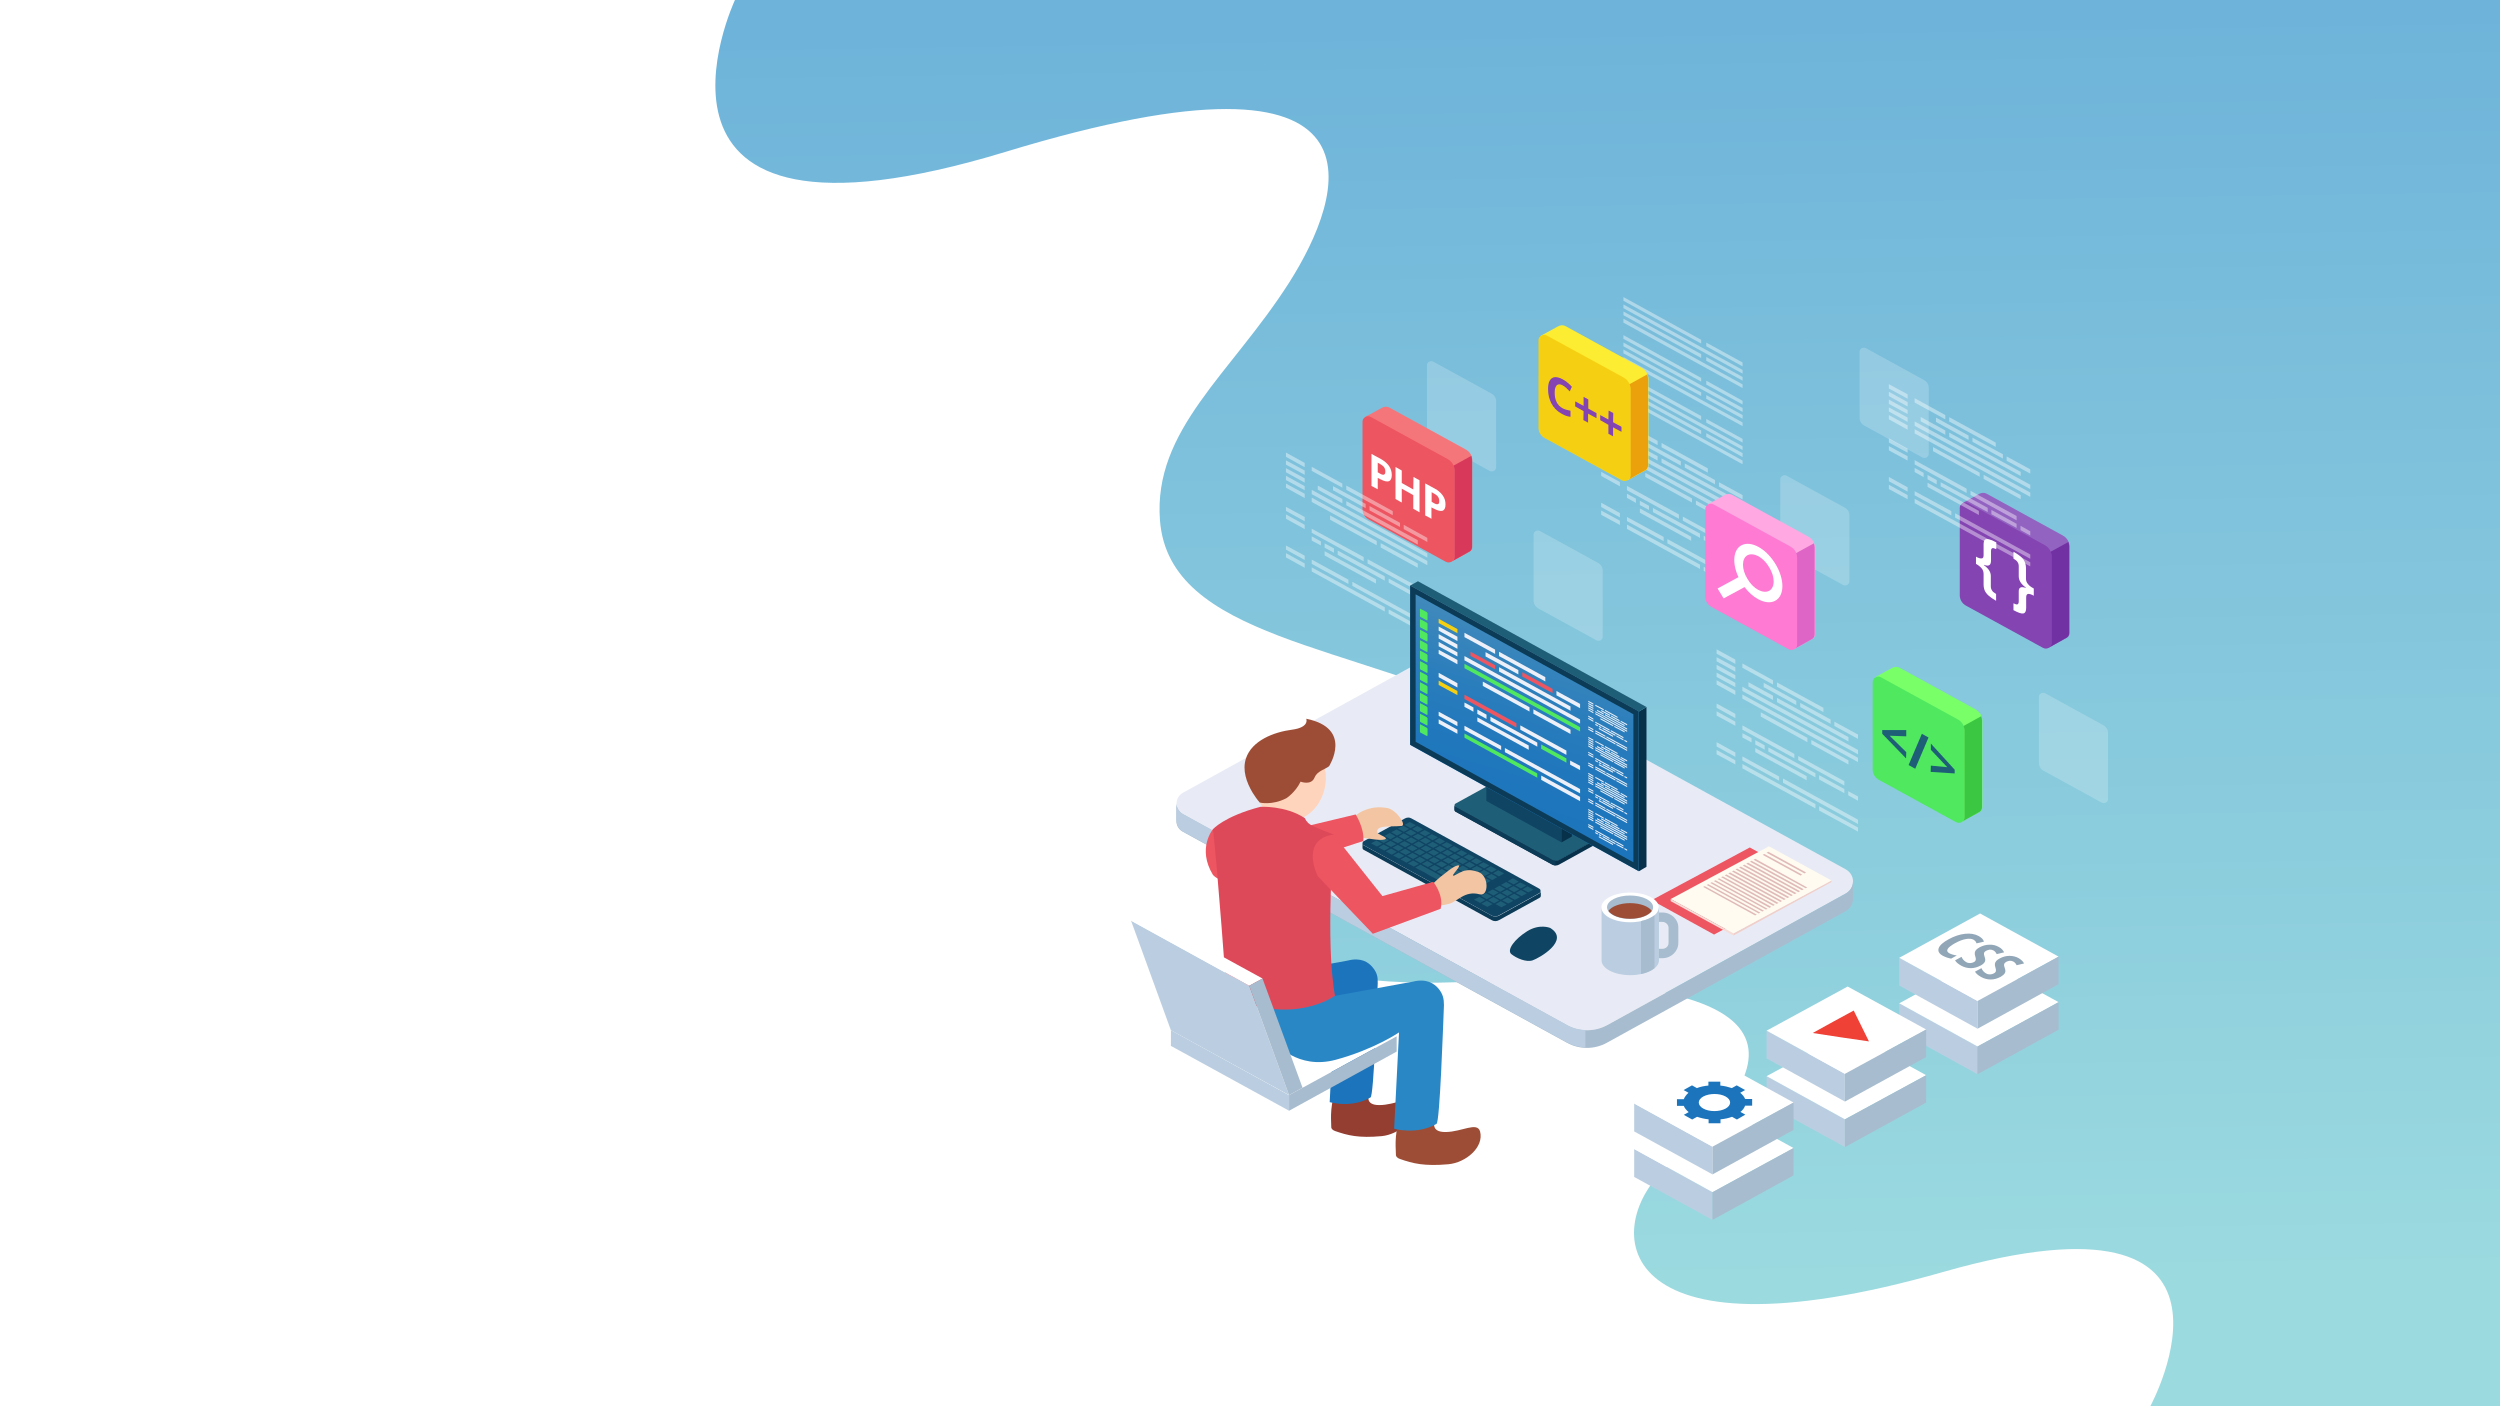 <?xml version="1.0" encoding="utf-8"?>
<!-- Generator: Adobe Illustrator 19.2.1, SVG Export Plug-In . SVG Version: 6.00 Build 0)  -->
<svg version="1.1" xmlns="http://www.w3.org/2000/svg" xmlns:xlink="http://www.w3.org/1999/xlink" x="0px" y="0px"
	 viewBox="0 0 1280 720" style="enable-background:new 0 0 1280 720;" xml:space="preserve">
<style type="text/css">
	.st0{fill:#FFFFFF;}
	.st1{fill:url(#SVGID_1_);}
	.st2{opacity:0.4;}
	.st3{opacity:0.2;fill:#FFFFFF;}
	.st4{fill:#F4767A;}
	.st5{fill:#ED5561;}
	.st6{fill:#BBCEE1;}
	.st7{fill:#D8395A;}
	.st8{fill:#933E31;}
	.st9{fill:#1C75BC;}
	.st10{fill:#9D4D36;}
	.st11{fill:#A7BCCE;}
	.st12{fill:#2A87C6;}
	.st13{fill:#E8EBF5;}
	.st14{fill:#0F4463;}
	.st15{fill:#0B3B56;}
	.st16{fill:#1F5E77;}
	.st17{fill:#07304B;}
	.st18{fill:url(#SVGID_2_);}
	.st19{fill:#FED4BD;}
	.st20{fill:#F4C5A2;}
	.st21{fill:#DE495A;}
	.st22{fill:#EF4136;}
	.st23{fill:#91A6B7;}
	.st24{fill:#79FF68;}
	.st25{fill:#50E85E;}
	.st26{fill:#3CC743;}
	.st27{fill:#9263C1;}
	.st28{fill:#8444B2;}
	.st29{fill:#7231A3;}
	.st30{fill:#FFA8E1;}
	.st31{fill:#FF7AD2;}
	.st32{fill:#DE64C6;}
	.st33{fill:#FCEC32;}
	.st34{fill:#F5D012;}
	.st35{fill:#EAA10C;}
	.st36{fill:#EDF0F8;}
	.st37{fill:#F0CEC9;}
	.st38{fill:#FFFBF0;}
	.st39{fill:#F5DDD8;}
	.st40{fill:#DFBAB8;}
</style>
<g id="OBJECTS">
	<g>
		<rect class="st0" width="1280.2" height="720"/>
		<linearGradient id="SVGID_1_" gradientUnits="userSpaceOnUse" x1="822.827" y1="-2.406" x2="832.802" y2="657.662">
			<stop  offset="0" style="stop-color:#6DB3DA"/>
			<stop  offset="1" style="stop-color:#9BDADF"/>
		</linearGradient>
		<path class="st1" d="M376.3,0c0,0-65.6,139.9,138.7,77.7c204.3-62.2,172.6,23.6,145.1,66.9c-29.9,46.9-69.7,75.4-66.2,121.8
			c4.7,60.8,98.5,63,177.2,101.7c190,93.4-24.6,15.6-97,60.3s-28.2,77.9,71.9,74.5c216.3-7.4,144.5,62.1,108.4,93.6
			c-36.1,31.5-29.9,103.4,140.3,54.8s106.2,68.8,106.2,68.8h179.3V0H376.3z"/>
		<g>
			<g class="st2">
				<g>
					<polygon class="st0" points="819.8,209.9 819.8,212 829.4,217.3 829.4,215.1 					"/>
					<polygon class="st0" points="819.8,213.8 819.8,216 829.4,221.3 829.4,219.1 					"/>
					<polygon class="st0" points="819.8,217.8 819.8,220 829.4,225.2 829.4,223.1 					"/>
					<polygon class="st0" points="892.2,263.6 892.2,261.4 833,229 833,231.2 					"/>
					<polygon class="st0" points="819.8,221.8 819.8,223.9 829.4,229.2 829.4,227 					"/>
					<polygon class="st0" points="819.8,225.7 819.8,227.9 829.4,233.2 829.4,231 					"/>
					<polygon class="st0" points="892.2,267.6 892.2,265.4 833,233 833,235.1 					"/>
					<polygon class="st0" points="819.8,237.6 819.8,239.8 829.4,245 829.4,242.9 					"/>
					<polygon class="st0" points="819.8,241.6 819.8,243.7 829.4,249 829.4,246.8 					"/>
					<polygon class="st0" points="819.8,257.4 819.8,259.6 829.4,264.9 829.4,262.7 					"/>
					<polygon class="st0" points="819.8,261.4 819.8,263.6 829.4,268.8 829.4,266.6 					"/>
					<g>
						<polygon class="st0" points="870.4,289.1 833,268.6 833,270.8 870.4,291.3 						"/>
						<polygon class="st0" points="872.3,290.2 872.3,292.3 892.2,303.2 892.2,301.1 						"/>
					</g>
					<g>
						<polygon class="st0" points="851.8,274.9 833,264.7 833,266.8 851.8,277.1 						"/>
						<polygon class="st0" points="853.7,276 853.7,278.2 892.2,299.3 892.2,297.1 						"/>
					</g>
					<polygon class="st0" points="887.1,282.4 887.1,284.6 892.2,287.4 892.2,285.2 					"/>
					<polygon class="st0" points="859.6,263.4 833,248.8 833,251 859.6,265.6 					"/>
					<polygon class="st0" points="848.7,225.7 833,217.1 833,219.3 848.7,227.9 					"/>
					<g>
						<polygon class="st0" points="874.4,239.8 850.7,226.8 850.7,229 874.4,242 						"/>
					</g>
					<polygon class="st0" points="860.6,236.2 843.9,227 843.9,229.2 860.6,238.4 					"/>
					<g>
						<polygon class="st0" points="878.1,245.8 862.6,237.3 862.6,239.4 878.1,248 						"/>
						<polygon class="st0" points="880.1,246.9 880.1,249.1 892.2,255.7 892.2,253.5 						"/>
					</g>
					<polygon class="st0" points="836.1,226.7 836.1,228.9 848.7,235.8 848.7,233.6 					"/>
					<polygon class="st0" points="887.3,254.8 850.7,234.7 850.7,236.9 887.3,256.9 					"/>
					<polygon class="st0" points="866.3,255.2 842.4,242.1 842.4,244.2 866.3,257.3 					"/>
					<polygon class="st0" points="887.3,266.7 868.3,256.3 868.3,258.4 887.3,268.8 					"/>
					<g>
						<polygon class="st0" points="885.2,277.4 861.6,264.5 861.6,266.6 885.2,279.6 						"/>
					</g>
					<polygon class="st0" points="872.3,274.3 872.3,276.5 885.2,283.5 885.2,281.4 					"/>
					<polygon class="st0" points="837.6,255.3 833,252.8 833,254.9 837.6,257.5 					"/>
					<g>
						<polygon class="st0" points="846.3,260.1 846.3,262.2 870.4,275.4 870.4,273.2 						"/>
						<polygon class="st0" points="844.3,259 839.6,256.4 839.6,258.6 844.3,261.1 						"/>
					</g>
					<polygon class="st0" points="865.9,274.8 839.6,260.3 839.6,262.5 865.9,276.9 					"/>
				</g>
			</g>
			<g class="st2">
				<polygon class="st0" points="871,174 831.2,152.1 831.2,154 871,175.9 				"/>
				<polygon class="st0" points="831.2,157.8 892.2,191.3 892.2,189.4 831.2,155.9 				"/>
				<polygon class="st0" points="873.6,175.4 873.6,177.3 892.2,187.6 892.2,185.6 				"/>
				<polygon class="st0" points="871,181.3 831.2,159.5 831.2,161.4 871,183.3 				"/>
				<polygon class="st0" points="831.2,165.2 892.2,198.7 892.2,196.8 831.2,163.2 				"/>
				<polygon class="st0" points="873.6,184.7 892.2,194.9 892.2,193 873.6,182.8 				"/>
				<polygon class="st0" points="871,193.5 831.2,171.6 831.2,173.5 871,195.4 				"/>
				<polygon class="st0" points="831.2,177.3 892.2,210.9 892.2,208.9 831.2,175.4 				"/>
				<polygon class="st0" points="873.6,196.9 892.2,207.1 892.2,205.2 873.6,194.9 				"/>
				<polygon class="st0" points="871,200.9 831.2,179 831.2,180.9 871,202.8 				"/>
				<polygon class="st0" points="831.2,184.7 892.2,218.2 892.2,216.3 831.2,182.8 				"/>
				<polygon class="st0" points="873.6,204.2 892.2,214.4 892.2,212.5 873.6,202.3 				"/>
				<polygon class="st0" points="871,213 831.2,191.1 831.2,193.1 871,215 				"/>
				<polygon class="st0" points="831.2,196.8 892.2,230.4 892.2,228.5 831.2,194.9 				"/>
				<polygon class="st0" points="873.6,216.4 892.2,226.6 892.2,224.7 873.6,214.5 				"/>
				<polygon class="st0" points="871,220.4 831.2,198.5 831.2,200.4 871,222.3 				"/>
				<polygon class="st0" points="831.2,204.2 892.2,237.7 892.2,235.8 831.2,202.3 				"/>
				<polygon class="st0" points="873.6,223.7 892.2,234 892.2,232 873.6,221.8 				"/>
			</g>
			<path class="st3" d="M763.6,201.5l-29.7-16.3c-1.5-0.8-3.3,0.2-3.3,1.8v33.8c0,1.6,0.9,3.2,2.4,4l29.7,16.3
				c1.5,0.8,3.3-0.2,3.3-1.8l0-33.6C766.1,203.9,765.2,202.4,763.6,201.5z"/>
			<g>
				<g>
					<g>
						<path class="st4" d="M750.4,230.1l-39-21.4c-1.2-0.7-2.6-0.6-3.9,0.1l0,0l-8.6,4.7l4,5.1l1.5,1.6v36.7c0,2.2,1.2,4.2,3.2,5.3
							l29.2,16l0.3,1.5l6,7.9l9.2-5.1c0,0,0,0,0,0l0.1,0v0c0.8-0.5,1.4-1.3,1.4-2.4l0-44.6C753.8,233.3,752.5,231.2,750.4,230.1z"/>
						<path class="st5" d="M741.3,235.1l-39.4-21.6c-1.9-1.1-4.3,0.3-4.3,2.4v44.8c0,2.2,1.2,4.2,3.2,5.3l39.4,21.6
							c2,1.1,4.4-0.3,4.4-2.4l0-44.6C744.7,238.4,743.4,236.3,741.3,235.1z"/>
					</g>
				</g>
				<g>
					<path class="st6" d="M743.2,287.7L743.2,287.7L743.2,287.7C743.1,287.7,743.2,287.7,743.2,287.7z"/>
					<path class="st7" d="M744.7,285.2l0-44.6c0-0.8-0.2-1.5-0.5-2.2l9.1-5c0.2,0.7,0.4,1.3,0.4,2.1l0,44.6c0,1-0.6,1.9-1.4,2.4v0
						l-0.1,0c0,0,0,0,0,0l-9.1,5.1C744.1,287.2,744.7,286.3,744.7,285.2z"/>
				</g>
			</g>
			<g>
				<path class="st0" d="M707,235l-4.8-2.6l0,16.4l3.2,1.7l0-5.8l1.4,0.7c1.9,1,3.3,1.3,4.3,1c1-0.4,1.5-1.5,1.5-3.2
					c0-1.7-0.5-3.2-1.4-4.6C710.2,237.2,708.8,236,707,235z M708.6,243c-0.5,0.2-1.2,0-2.2-0.6l-1-0.6l0-4.9l1.4,0.8
					c0.9,0.5,1.5,1,1.9,1.6c0.4,0.6,0.6,1.3,0.6,2.1C709.3,242.3,709.1,242.8,708.6,243z"/>
				<polygon class="st0" points="723.6,250.6 717.7,247.3 717.7,240.9 714.5,239.1 714.5,255.5 717.7,257.3 717.7,250.2 
					723.6,253.5 723.6,260.5 726.8,262.3 726.8,245.9 723.7,244.2 				"/>
				<path class="st0" d="M738.7,253.7c-1-1.4-2.3-2.6-4.2-3.6l-4.8-2.6l0,16.4l3.2,1.7l0-5.8l1.4,0.7c1.9,1,3.3,1.3,4.3,1
					c1-0.4,1.5-1.4,1.5-3.2C740.1,256.6,739.7,255.1,738.7,253.7z M736.2,258.1c-0.5,0.2-1.2,0-2.2-0.6l-1-0.6l0-4.9l1.4,0.8
					c0.9,0.5,1.5,1,1.9,1.6c0.4,0.6,0.6,1.3,0.6,2.1C736.9,257.5,736.7,258,736.2,258.1z"/>
			</g>
			<g class="st2">
				<g>
					<polygon class="st0" points="658.4,231.7 658.4,233.9 668,239.2 668,237 					"/>
					<polygon class="st0" points="658.4,235.7 658.4,237.9 668,243.1 668,240.9 					"/>
					<polygon class="st0" points="658.4,239.7 658.4,241.8 668,247.1 668,244.9 					"/>
					<polygon class="st0" points="730.8,285.5 730.8,283.3 671.6,250.8 671.6,253 					"/>
					<polygon class="st0" points="658.4,243.6 658.4,245.8 668,251 668,248.9 					"/>
					<polygon class="st0" points="658.4,247.6 658.4,249.7 668,255 668,252.8 					"/>
					<polygon class="st0" points="730.8,289.4 730.8,287.2 671.6,254.8 671.6,257 					"/>
					<polygon class="st0" points="658.4,259.5 658.4,261.6 668,266.9 668,264.7 					"/>
					<polygon class="st0" points="658.4,263.4 658.4,265.6 668,270.9 668,268.7 					"/>
					<polygon class="st0" points="658.4,279.3 658.4,281.4 668,286.7 668,284.5 					"/>
					<polygon class="st0" points="658.4,283.2 658.4,285.4 668,290.7 668,288.5 					"/>
					<g>
						<polygon class="st0" points="709,310.9 671.6,290.5 671.6,292.6 709,313.1 						"/>
						<polygon class="st0" points="711,312 711,314.2 730.8,325.1 730.8,322.9 						"/>
					</g>
					<g>
						<polygon class="st0" points="690.4,296.8 671.6,286.5 671.6,288.7 690.4,299 						"/>
						<polygon class="st0" points="692.4,297.9 692.4,300 730.8,321.1 730.8,318.9 						"/>
					</g>
					<polygon class="st0" points="725.8,304.3 725.8,306.5 730.8,309.2 730.8,307.1 					"/>
					<polygon class="st0" points="698.2,285.2 671.6,270.7 671.6,272.8 698.2,287.4 					"/>
					<polygon class="st0" points="687.3,247.6 671.6,239 671.6,241.1 687.3,249.7 					"/>
					<g>
						<polygon class="st0" points="713.1,261.7 689.3,248.6 689.3,250.8 713.1,263.8 						"/>
					</g>
					<polygon class="st0" points="699.2,258 682.5,248.9 682.5,251 699.2,260.2 					"/>
					<g>
						<polygon class="st0" points="716.8,267.7 701.2,259.1 701.2,261.3 716.8,269.8 						"/>
						<polygon class="st0" points="718.7,268.7 718.7,270.9 730.8,277.5 730.8,275.4 						"/>
					</g>
					<polygon class="st0" points="674.7,248.6 674.7,250.7 687.3,257.7 687.3,255.5 					"/>
					<polygon class="st0" points="725.9,276.6 689.3,256.6 689.3,258.7 725.9,278.8 					"/>
					<polygon class="st0" points="704.9,277 681,263.9 681,266.1 704.9,279.2 					"/>
					<polygon class="st0" points="725.9,288.5 706.9,278.1 706.9,280.3 725.9,290.7 					"/>
					<g>
						<polygon class="st0" points="723.8,299.2 700.2,286.3 700.2,288.5 723.8,301.4 						"/>
					</g>
					<polygon class="st0" points="711,296.2 711,298.3 723.8,305.4 723.8,303.2 					"/>
					<polygon class="st0" points="676.3,277.2 671.6,274.6 671.6,276.8 676.3,279.3 					"/>
					<g>
						<polygon class="st0" points="684.9,281.9 684.9,284.1 709,297.3 709,295.1 						"/>
						<polygon class="st0" points="683,280.8 678.2,278.2 678.2,280.4 683,283 						"/>
					</g>
					<polygon class="st0" points="704.5,296.6 678.2,282.2 678.2,284.4 704.5,298.8 					"/>
				</g>
			</g>
			<path class="st3" d="M944.5,259.9l-29.7-16.3c-1.5-0.8-3.3,0.2-3.3,1.8v33.8c0,1.6,0.9,3.2,2.4,4l29.7,16.3
				c1.5,0.8,3.3-0.2,3.3-1.8l0-33.6C947,262.3,946.1,260.8,944.5,259.9z"/>
			<path class="st3" d="M985.1,194.6l-29.7-16.3c-1.5-0.8-3.3,0.2-3.3,1.8v33.8c0,1.6,0.9,3.2,2.4,4l29.7,16.3
				c1.5,0.8,3.3-0.2,3.3-1.8l0-33.6C987.6,197,986.7,195.5,985.1,194.6z"/>
			<path class="st3" d="M1076.9,371.3l-29.7-16.3c-1.5-0.8-3.3,0.2-3.3,1.8v33.8c0,1.6,0.9,3.2,2.4,4l29.7,16.3
				c1.5,0.8,3.3-0.2,3.3-1.8l0-33.6C1079.4,373.7,1078.4,372.1,1076.9,371.3z"/>
			<path class="st3" d="M818.2,288.2l-29.7-16.3c-1.5-0.8-3.3,0.2-3.3,1.8v33.8c0,1.6,0.9,3.2,2.4,4l29.7,16.3
				c1.5,0.8,3.3-0.2,3.3-1.8l0-33.6C820.7,290.6,819.7,289,818.2,288.2z"/>
			<path class="st8" d="M706.3,565.8c-7.9,0.1-5.3-5.6-5.3-5.6c-11.7-3.4-17.5-1.5-17.5-1.5c-2.9,9.8-1.8,15.7-1.9,18.1
				c-0.1,1.2,0.9,1.9,2,2.3c6.3,2.2,12,3.7,23.8,2.6c8.6-0.8,17.8-8.4,15.7-16.2C721.9,560.7,714.3,565.8,706.3,565.8z"/>
			<path class="st9" d="M702.9,495.4c-2.3-2.9-6.3-5.3-12.8-3.6l-70.5,12.9l2.7,17.2c0,0,10.8,13.5,29.7,8.4
				c18.9-5.1,31.2-13.5,31.2-13.5l-2.4,47.5c0,0,11.1,3.3,20.9-2.4c1.7-0.9,3.2-46.7,3.7-58.5C705.5,500.1,705,498,702.9,495.4z"/>
			<path class="st10" d="M740.2,579.6c-8.2,0.1-5.5-5.8-5.5-5.8c-12.2-3.5-18.1-1.6-18.1-1.6c-3,10.2-1.8,16.4-1.9,18.8
				c-0.1,1.2,0.9,2,2.1,2.4c6.5,2.3,12.5,3.8,24.7,2.7c9-0.8,18.4-8.7,16.3-16.8C756.3,574.2,748.5,579.5,740.2,579.6z"/>
			<g>
				<polygon class="st6" points="660,560.7 599.5,527.4 599.5,535.5 660,568.7 				"/>
				<polygon class="st0" points="654.5,497.4 599.5,527.4 660,560.7 715.1,530.6 				"/>
				<polygon class="st11" points="715.1,530.6 660,560.7 660,568.7 715.1,538.4 				"/>
			</g>
			<path class="st12" d="M736.7,506.4c-2.4-3-6.5-5.5-13.3-3.8l-73.2,13.4l2.8,17.9c0,0,11.2,14,30.9,8.7c19.6-5.3,32.4-14,32.4-14
				l-2.5,49.3c0,0,11.5,3.4,21.7-2.5c1.7-1,3.3-48.5,3.8-60.7C739.3,511.3,738.8,509.1,736.7,506.4z"/>
			<g>
				<path class="st13" d="M605.8,405.8l125.1-69c5.3-2.9,11.8-2.9,17.1,0l197,108.3c5,2.8,5,9.6,0,12.4l-122.3,67.4
					c-6.3,3.5-14.1,3.5-20.4,0l-196.6-108C601.3,414.4,601.3,408.3,605.8,405.8z"/>
				<path class="st11" d="M605.8,416.9l196.6,108c6.3,3.5,14.1,3.4,20.4,0L945,457.5c2.5-1.4,3.7-3.8,3.7-6.2v8.9c0,0,0,0,0,0.1v0.1
					l0,0c0,2.4-1.3,4.7-3.7,6.1l-122.3,67.4c-6.3,3.5-14.1,3.5-20.4,0l-196.6-108c-2.3-1.2-3.4-3.4-3.4-5.6l0,0v-8.9
					C602.4,413.5,603.6,415.7,605.8,416.9z"/>
				<path class="st6" d="M605.8,416.9l196.6,108c2.9,1.6,6.1,2.4,9.3,2.5v8.9c-3.2-0.1-6.4-1-9.3-2.5l-196.6-108
					c-2.3-1.2-3.4-3.4-3.4-5.6l0,0v-8.9C602.4,413.5,603.6,415.7,605.8,416.9z"/>
			</g>
			<g>
				<g>
					<g>
						<path class="st14" d="M698.2,430.7l21.2-11.7c1-0.5,2.2-0.6,3.2,0l65.5,36c0.9,0.5,0.9,1.8,0,2.3l-20.7,11.4
							c-1.2,0.7-2.6,0.7-3.8,0l-65.5-36C697.4,432.4,697.4,431.2,698.2,430.7z"/>
						<path class="st15" d="M698.2,432.8l65.5,36c1.2,0.7,2.6,0.6,3.8,0l20.7-11.4c0.5-0.3,0.7-0.7,0.7-1.2v2.4c0,0,0,0,0,0v0l0,0
							c0,0.4-0.2,0.9-0.7,1.1l-20.7,11.4c-1.2,0.7-2.6,0.7-3.8,0l-65.5-36c-0.4-0.2-0.6-0.6-0.6-1.1h0v-2.4
							C697.6,432.2,697.8,432.6,698.2,432.8z"/>
					</g>
					<g>
						<polygon class="st16" points="719.2,422.3 721.8,420.9 724.9,422.5 722.2,424 						"/>
						<polygon class="st16" points="723,424.4 725.6,422.9 728.6,424.6 726,426 						"/>
						<polygon class="st16" points="726.7,426.5 729.4,425 732.4,426.6 729.7,428.1 						"/>
						<polygon class="st16" points="730.5,428.5 733.1,427.1 736.2,428.7 733.5,430.2 						"/>
						<polygon class="st16" points="734.3,430.6 736.9,429.1 739.9,430.8 737.3,432.2 						"/>
						<polygon class="st16" points="738,432.6 740.7,431.2 743.7,432.8 741.1,434.3 						"/>
						<polygon class="st16" points="741.8,434.7 744.4,433.2 747.5,434.9 744.8,436.3 						"/>
						<polygon class="st16" points="745.6,436.8 748.2,435.3 751.2,436.9 748.6,438.4 						"/>
						<polygon class="st16" points="749.3,438.8 752,437.4 755,439 752.4,440.5 						"/>
						<polygon class="st16" points="753.1,440.9 755.7,439.4 758.8,441.1 756.1,442.5 						"/>
						<polygon class="st16" points="756.9,442.9 759.5,441.5 762.5,443.1 759.9,444.6 						"/>
						<polygon class="st16" points="760.6,445 763.3,443.5 766.3,445.2 763.7,446.6 						"/>
						<polygon class="st16" points="767.1,445.6 770.1,447.2 767.4,448.7 764.4,447.1 						"/>
						<polygon class="st16" points="718.8,425.9 715.7,424.2 718.4,422.8 721.4,424.4 						"/>
						<polygon class="st16" points="725.2,426.5 722.5,427.9 719.5,426.3 722.2,424.8 						"/>
						<polygon class="st16" points="729,428.5 726.3,430 723.3,428.3 725.9,426.9 						"/>
						<polygon class="st16" points="732.7,430.6 730.1,432.1 727,430.4 729.7,428.9 						"/>
						<polygon class="st16" points="736.5,432.7 733.8,434.1 730.8,432.5 733.5,431 						"/>
						<polygon class="st16" points="740.3,434.7 737.6,436.2 734.6,434.5 737.2,433.1 						"/>
						<polygon class="st16" points="744,436.8 741.4,438.2 738.4,436.6 741,435.1 						"/>
						<polygon class="st16" points="747.8,438.8 745.1,440.3 742.1,438.6 744.8,437.2 						"/>
						<polygon class="st16" points="751.6,440.9 748.9,442.4 745.9,440.7 748.5,439.2 						"/>
						<polygon class="st16" points="755.3,443 752.7,444.4 749.7,442.8 752.3,441.3 						"/>
						<polygon class="st16" points="759.1,445 756.4,446.5 753.4,444.8 756.1,443.4 						"/>
						<polygon class="st16" points="762.9,447.1 760.2,448.5 757.2,446.9 759.8,445.4 						"/>
						<polygon class="st16" points="763.6,447.5 766.6,449.1 764,450.6 761,448.9 						"/>
						<polygon class="st16" points="715.3,427.8 712.3,426.1 715,424.7 718,426.3 						"/>
						<polygon class="st16" points="721.8,428.4 719.1,429.8 716.1,428.2 718.7,426.7 						"/>
						<polygon class="st16" points="719.8,430.2 722.5,428.8 725.5,430.4 722.9,431.9 						"/>
						<polygon class="st16" points="729.3,432.5 726.6,434 723.6,432.3 726.3,430.8 						"/>
						<polygon class="st16" points="733.1,434.6 730.4,436 727.4,434.4 730,432.9 						"/>
						<polygon class="st16" points="736.8,436.6 734.2,438.1 731.1,436.4 733.8,435 						"/>
						<polygon class="st16" points="740.6,438.7 737.9,440.1 734.9,438.5 737.6,437 						"/>
						<polygon class="st16" points="744.4,440.7 741.7,442.2 738.7,440.5 741.3,439.1 						"/>
						<polygon class="st16" points="748.1,442.8 745.5,444.3 742.4,442.6 745.1,441.1 						"/>
						<polygon class="st16" points="751.9,444.9 749.2,446.3 746.2,444.7 748.9,443.2 						"/>
						<polygon class="st16" points="755.7,446.9 753,448.4 750,446.7 752.6,445.3 						"/>
						<polygon class="st16" points="753.8,448.8 756.4,447.3 759.4,449 756.8,450.4 						"/>
						<polygon class="st16" points="760.2,449.4 763.2,451 760.5,452.5 757.5,450.8 						"/>
						<polygon class="st16" points="711.9,429.7 708.9,428 711.5,426.5 714.5,428.2 						"/>
						<polygon class="st16" points="712.6,430.1 715.3,428.6 718.3,430.3 715.7,431.7 						"/>
						<polygon class="st16" points="716.4,432.1 719.1,430.7 722.1,432.3 719.4,433.8 						"/>
						<polygon class="st16" points="720.2,434.2 722.8,432.7 725.8,434.4 723.2,435.8 						"/>
						<polygon class="st16" points="723.9,436.3 726.6,434.8 729.6,436.4 727,437.9 						"/>
						<polygon class="st16" points="727.7,438.3 730.4,436.8 733.4,438.5 730.7,440 						"/>
						<polygon class="st16" points="731.5,440.4 734.1,438.9 737.2,440.6 734.5,442 						"/>
						<polygon class="st16" points="735.2,442.4 737.9,441 740.9,442.6 738.3,444.1 						"/>
						<polygon class="st16" points="739,444.5 741.7,443 744.7,444.7 742,446.1 						"/>
						<polygon class="st16" points="742.8,446.6 745.4,445.1 748.5,446.7 745.8,448.2 						"/>
						<polygon class="st16" points="746.5,448.6 749.2,447.1 752.2,448.8 749.6,450.3 						"/>
						<polygon class="st16" points="750.3,450.7 753,449.2 756,450.9 753.3,452.3 						"/>
						<polygon class="st16" points="756.7,451.3 759.8,452.9 757.1,454.4 754.1,452.7 						"/>
						<polygon class="st16" points="708.5,431.6 705.4,429.9 708.1,428.4 711.1,430.1 						"/>
						<polygon class="st16" points="709.2,432 711.9,430.5 714.9,432.2 712.2,433.6 						"/>
						<polygon class="st16" points="713,434 715.6,432.6 718.6,434.2 716,435.7 						"/>
						<polygon class="st16" points="716.7,436.1 719.4,434.6 722.4,436.3 719.8,437.7 						"/>
						<polygon class="st16" points="720.5,438.1 723.2,436.7 726.2,438.3 723.5,439.8 						"/>
						<polygon class="st16" points="724.3,440.2 726.9,438.7 729.9,440.4 727.3,441.9 						"/>
						<polygon class="st16" points="728,442.3 730.7,440.8 733.7,442.5 731.1,443.9 						"/>
						<polygon class="st16" points="731.8,444.3 734.5,442.9 737.5,444.5 734.8,446 						"/>
						<polygon class="st16" points="735.6,446.4 738.2,444.9 741.2,446.6 738.6,448 						"/>
						<polygon class="st16" points="739.3,448.4 742,447 745,448.6 742.4,450.1 						"/>
						<polygon class="st16" points="743.1,450.5 745.8,449 748.8,450.7 746.1,452.2 						"/>
						<polygon class="st16" points="746.9,452.6 749.5,451.1 752.6,452.8 749.9,454.2 						"/>
						<polygon class="st16" points="753.3,453.2 756.3,454.8 753.7,456.3 750.6,454.6 						"/>
						<polygon class="st16" points="704.7,430.3 707.7,432 705,433.4 702,431.8 						"/>
						<polygon class="st16" points="711.4,434 708.8,435.5 705.8,433.9 708.4,432.4 						"/>
						<polygon class="st16" points="715.2,436.1 712.6,437.6 709.5,435.9 712.2,434.5 						"/>
						<polygon class="st16" points="719,438.2 716.3,439.6 713.3,438 716,436.5 						"/>
						<polygon class="st16" points="722.7,440.2 720.1,441.7 717.1,440 719.7,438.6 						"/>
						<polygon class="st16" points="726.5,442.3 723.9,443.7 720.8,442.1 723.5,440.6 						"/>
						<polygon class="st16" points="727.3,442.7 731,444.8 731,444.8 731.8,445.2 734.8,446.8 734.8,446.8 736.3,447.7 738.6,448.9 
							738.6,448.9 740.9,450.2 745.3,452.6 742.7,454 738.1,451.5 735.9,450.3 735.9,450.3 733.6,449.1 732.1,448.3 732.1,448.3 
							729.2,446.6 728.4,446.2 728.4,446.2 724.6,444.2 						"/>
						<polygon class="st16" points="749.1,454.6 746.5,456.1 743.4,454.5 746.1,453 						"/>
						<polygon class="st16" points="752.9,456.7 750.2,458.2 747.2,456.5 749.9,455.1 						"/>
					</g>
					<g>
						<polygon class="st16" points="771.9,451.2 774.6,449.7 777.6,451.4 775,452.8 						"/>
						<polygon class="st16" points="775.7,453.2 778.4,451.8 781.4,453.4 778.7,454.9 						"/>
						<polygon class="st16" points="779.5,455.3 782.1,453.8 785.1,455.5 782.5,456.9 						"/>
						<polygon class="st16" points="774.2,453.3 771.5,454.7 768.5,453.1 771.1,451.6 						"/>
						<polygon class="st16" points="777.9,455.3 775.3,456.8 772.3,455.1 774.9,453.7 						"/>
						<polygon class="st16" points="781.7,457.4 779.1,458.8 776,457.2 778.7,455.7 						"/>
						<polygon class="st16" points="770.7,455.1 768.1,456.6 765.1,455 767.7,453.5 						"/>
						<polygon class="st16" points="774.5,457.2 771.8,458.7 768.8,457 771.5,455.6 						"/>
						<polygon class="st16" points="778.3,459.3 775.6,460.7 772.6,459.1 775.2,457.6 						"/>
						<polygon class="st16" points="761.6,456.8 764.3,455.4 767.3,457 764.6,458.5 						"/>
						<polygon class="st16" points="765.4,458.9 768,457.4 771.1,459.1 768.4,460.6 						"/>
						<polygon class="st16" points="769.1,461 771.8,459.5 774.8,461.2 772.2,462.6 						"/>
						<polygon class="st16" points="758.2,458.7 760.8,457.3 763.9,458.9 761.2,460.4 						"/>
						<polygon class="st16" points="761.9,460.8 764.6,459.3 767.6,461 765,462.5 						"/>
						<polygon class="st16" points="765.7,462.9 768.4,461.4 771.4,463.1 768.7,464.5 						"/>
						<polygon class="st16" points="760.4,460.8 757.8,462.3 754.7,460.6 757.4,459.2 						"/>
						<polygon class="st16" points="764.2,462.9 761.5,464.3 758.5,462.7 761.2,461.2 						"/>
					</g>
				</g>
				<g>
					<path class="st16" d="M745.3,411.4l20.9-11.5c0.9-0.5,2-0.5,2.9,0l49.5,27.2c0.8,0.5,0.8,1.6,0,2.1l-20.4,11.3
						c-1.1,0.6-2.3,0.6-3.4,0l-49.5-27.1C744.5,412.8,744.5,411.8,745.3,411.4z"/>
					<path class="st17" d="M745.3,413.2l49.5,27.1c1.1,0.6,2.3,0.6,3.4,0l20.4-11.3c0.4-0.2,0.6-0.6,0.6-1v2.4c0,0,0,0,0,0v0l0,0
						c0,0.4-0.2,0.8-0.6,1l-20.4,11.3c-1.1,0.6-2.3,0.6-3.4,0l-49.5-27.1c-0.4-0.2-0.6-0.6-0.6-0.9l0,0v-2.4
						C744.7,412.7,744.9,413,745.3,413.2z"/>
					<path class="st15" d="M745.3,413.2l49.5,27.1c0.5,0.3,1,0.4,1.6,0.4v2.4c-0.5,0-1.1-0.2-1.6-0.4l-49.5-27.1
						c-0.4-0.2-0.6-0.6-0.6-0.9l0,0v-2.4C744.7,412.7,744.9,413,745.3,413.2z"/>
				</g>
				<g>
					<polygon class="st14" points="799.5,413.2 761,392 761,410.1 799.5,431.3 					"/>
					<polygon class="st17" points="766.3,389.1 761,392 799.5,413.2 804.8,410.3 					"/>
					<polygon class="st17" points="804.8,410.3 799.5,413.2 799.5,431.3 804.8,428.3 					"/>
				</g>
				<g>
					<g>
						<linearGradient id="SVGID_2_" gradientUnits="userSpaceOnUse" x1="766.336" y1="419.737" x2="800.765" y2="306.455">
							<stop  offset="0" style="stop-color:#1C75BC"/>
							<stop  offset="0.279" style="stop-color:#2077BC"/>
							<stop  offset="0.541" style="stop-color:#2B7EBC"/>
							<stop  offset="0.796" style="stop-color:#3E88BC"/>
							<stop  offset="1" style="stop-color:#5394BC"/>
						</linearGradient>
						<polygon class="st18" points="722,299.8 839.1,364.3 839.1,446.1 722,381.4 						"/>
						<polygon class="st17" points="839.1,364.3 843,362 843,443.8 839.1,446.1 						"/>
						<polygon class="st16" points="722,299.8 726,297.6 843,362 839.1,364.3 						"/>
					</g>
					<path class="st15" d="M722,299.8v81.5l117,64.7l0-81.8L722,299.8z M836.3,441.5l-111.5-61.7v-75.5l111.5,61.4L836.3,441.5z"/>
				</g>
			</g>
			<path class="st19" d="M678.7,400.8c-1.2,11.7-10.3,20.4-20.3,19.5c-10-0.9-17.1-11.2-15.9-22.8c1.2-11.7,10.3-20.4,20.3-19.5
				C672.8,378.9,679.9,389.1,678.7,400.8z"/>
			<path class="st20" d="M693.6,428.1c0,0,4.3,1,5.8,1.1c1.5,0.1,7.2,1.3,9.5,0.6c2.3-0.7-2-2.1-3.1-2.9c-1.1-0.8-1-2.7,1.3-3.3
				c2.4-0.7,7.7-0.4,10.5-0.7c2.8-0.4-2.8-8.5-7.4-9.2c-4.6-0.8-8.5-0.3-12.6,1.6c-3.9,1.8-6,4.9-7.9,5.5L693.6,428.1z"/>
			<path class="st5" d="M694.1,417l-29.7,7.1L663,442l35-11.4C698.7,424.2,694.1,417,694.1,417z"/>
			<path class="st5" d="M621,424.6c0,0-8.2,9.8,0,23.3c0,0,5.7,7.5,21.5,0.2L621,424.6z"/>
			<path class="st21" d="M645.3,413.1c0,0,12.8-0.8,22.8,5.8c0,0,0.7,2,2.8,3.3c2,1.3,12,5.1,12,5.1s-4.4,55.5,0.6,82.5
				c0,0-21.6,16-55.4,0c0,0-4.9-68.1-7.1-85.2C621,424.6,626.6,418,645.3,413.1z"/>
			<g>
				<polygon class="st6" points="639.6,504.7 579.1,471.4 599.5,527.5 660,560.7 				"/>
				<polygon class="st0" points="585.8,467.8 579.1,471.4 639.6,504.7 646.4,501 				"/>
				<polygon class="st11" points="646.4,501 639.6,504.7 660,560.7 666.9,556.9 				"/>
			</g>
			<path class="st20" d="M733.5,452.6c0,0,3.3-3.2,4.6-4.1c1.3-0.9,5.7-4.9,8.2-5.4c2.5-0.5-1.8,3.6-2.3,4.9c-0.5,1.3,2.5-1,4.9-1.9
				c2.4-0.9,5.1-0.7,7.9,0.3c5.7,1.9,5.5,12.8,0.8,11.5c-7.7-2.1-11.2,3.7-15.8,4.9c-3.2,0.8-4.5,0.8-6.5,1.1L733.5,452.6z"/>
			<path class="st5" d="M682.8,427.3l25,31.5l26-7.3c0,0,5.6,6.7,3.8,13.8l-34.7,12.8l-28.2-29.5
				C674.7,448.6,665.2,429.9,682.8,427.3z"/>
			<path class="st10" d="M668.8,368c0,0,1.9,4.4-7.3,5.6c-9.2,1.2-20.6,5.5-23.6,14.8c-1.9,5.9,0.3,12.2,3.4,17.4
				c1.1,1.8,2.3,3.5,3.7,5.1c0,0,6.2,1.6,13.6-2.2c0,0,4.6-2.9,7.3-8.5c0,0,5.5,2.2,7.2-2.2c1.3-3.2,5.2-4,7.4-5.7
				C680.5,392.2,693,372.9,668.8,368z"/>
			<g>
				<polygon class="st6" points="1012.5,535.8 972.4,513.7 972.4,527.9 1012.5,550 				"/>
				<polygon class="st0" points="1013.8,491.1 972.4,513.7 1012.5,535.8 1054,513.1 				"/>
				<polygon class="st11" points="1054,513.1 1012.5,535.8 1012.5,550 1054,527.2 				"/>
			</g>
			<g>
				<polygon class="st6" points="1012.5,512.5 972.4,490.4 972.4,504.6 1012.5,526.7 				"/>
				<polygon class="st0" points="1013.8,467.7 972.4,490.4 1012.5,512.5 1054,489.8 				"/>
				<polygon class="st11" points="1054,489.8 1012.5,512.5 1012.5,526.7 1054,503.9 				"/>
			</g>
			<g>
				<polygon class="st6" points="944.6,573.1 904.5,551 904.5,565.3 944.6,587.3 				"/>
				<polygon class="st0" points="946,528.4 904.5,551 944.6,573.1 986.2,550.5 				"/>
				<polygon class="st11" points="986.2,550.5 944.6,573.1 944.6,587.3 986.2,564.5 				"/>
			</g>
			<g>
				<polygon class="st6" points="944.6,549.8 904.5,527.7 904.5,541.9 944.6,564 				"/>
				<polygon class="st0" points="946,505.1 904.5,527.7 944.6,549.8 986.2,527.1 				"/>
				<polygon class="st11" points="986.2,527.1 944.6,549.8 944.6,564 986.2,541.2 				"/>
			</g>
			<g>
				<polygon class="st6" points="876.8,610.4 836.7,588.3 836.7,602.6 876.8,624.6 				"/>
				<polygon class="st0" points="878.1,565.7 836.7,588.3 876.8,610.4 918.3,587.8 				"/>
				<polygon class="st11" points="918.3,587.8 876.8,610.4 876.8,624.6 918.3,601.8 				"/>
			</g>
			<g>
				<polygon class="st6" points="876.8,587.1 836.7,565 836.7,579.3 876.8,601.3 				"/>
				<polygon class="st0" points="878.1,542.4 836.7,565 876.8,587.1 918.3,564.5 				"/>
				<polygon class="st11" points="918.3,564.5 876.8,587.1 876.8,601.3 918.3,578.5 				"/>
			</g>
			<g>
				<path class="st9" d="M889.3,573.2l-2.5-1.4c-1.8,0.7-3.8,1.1-5.9,1.3l0,2l-6.1,0l0-2c-2.1-0.2-4.1-0.7-5.9-1.3l-2.5,1.4
					l-4.3-2.4l2.5-1.4c-1.2-1-2.1-2.1-2.5-3.2l-3.5,0l0-3.4l3.5,0c0.4-1.1,1.2-2.2,2.4-3.3l-2.5-1.4l4.3-2.4l2.5,1.4
					c1.8-0.7,3.8-1.1,5.9-1.3l0-2h6.1l0,2c2.1,0.2,4.1,0.7,5.9,1.3l2.5-1.4l4.3,2.4l-2.5,1.4c1.2,1,2.1,2.1,2.5,3.2l3.6,0l0,3.4
					l-3.6,0c-0.4,1.1-1.2,2.3-2.4,3.2l2.5,1.4L889.3,573.2z M872.1,567.6c3.1,1.7,8.2,1.7,11.4,0c3.1-1.7,3.1-4.5,0-6.2
					c-3.1-1.7-8.2-1.7-11.4,0C869,563.1,869,565.9,872.1,567.6"/>
			</g>
			<polygon class="st22" points="949.1,517.4 953,525.3 956.9,533.2 942.5,531.1 928.1,528.9 938.6,523.1 			"/>
			<g>
				<path class="st23" d="M998.1,488.1c-2.2-1.2-1.2-2.9,2.9-5.2c2-1.1,3.8-1.8,5.5-2.1c1.7-0.3,3-0.2,3.9,0.3
					c0.5,0.3,0.8,0.6,1.1,0.9c0.2,0.3,0.4,0.7,0.5,1l3.8-0.9c-0.2-0.6-0.6-1.2-1-1.6c-0.4-0.4-1-0.8-1.6-1.2c-2-1.1-4.3-1.5-7.1-1.2
					c-2.7,0.3-5.5,1.2-8.4,2.8c-2.9,1.6-4.6,3.1-5.1,4.6c-0.5,1.5,0.2,2.8,2.2,3.9c1.4,0.7,2.8,1.2,4.2,1.4l2.9-1.6
					C1000.4,489,999.1,488.6,998.1,488.1z"/>
				<path class="st23" d="M1016.2,492.5c0.4-0.7,0.3-1.6-0.1-2.7c-0.3-0.8-0.4-1.4-0.3-1.8c0.1-0.4,0.4-0.8,1.1-1.2
					c0.6-0.3,1.2-0.5,1.9-0.6c0.6,0,1.2,0.1,1.8,0.4c0.5,0.3,0.9,0.6,1.1,0.9c0.2,0.3,0.5,0.7,0.6,1l3.8-0.9
					c-0.5-1.1-1.4-2.1-2.8-2.8c-1.4-0.8-3-1.2-4.8-1.1c-1.7,0-3.4,0.5-4.9,1.3c-0.8,0.4-1.4,0.9-1.8,1.3c-0.4,0.4-0.6,0.9-0.7,1.4
					c-0.1,0.5,0,1.1,0.2,1.8c0.3,0.8,0.4,1.5,0.3,1.9c-0.1,0.5-0.4,0.9-1,1.2c-0.6,0.3-1.2,0.5-1.9,0.5c-0.7,0-1.3-0.1-2-0.5
					c-1.1-0.6-1.9-1.5-2.4-2.7l-3.3,1.8c0.5,0.9,1.5,1.8,3.1,2.7c1.6,0.9,3.3,1.3,5,1.3c1.7,0,3.4-0.5,5.1-1.4
					C1015.1,493.8,1015.8,493.2,1016.2,492.5z"/>
				<path class="st23" d="M1033.6,490.6c-1.4-0.8-3-1.2-4.8-1.2c-1.7,0-3.4,0.5-4.9,1.3c-0.8,0.4-1.4,0.9-1.8,1.3
					c-0.4,0.5-0.6,0.9-0.7,1.4c-0.1,0.5,0,1.1,0.2,1.8c0.3,0.8,0.4,1.5,0.3,2c-0.1,0.5-0.5,0.9-1.1,1.2c-0.6,0.3-1.2,0.5-1.9,0.5
					c-0.7,0-1.3-0.1-2-0.5c-1.1-0.6-1.9-1.5-2.4-2.7l-3.3,1.8c0.5,0.9,1.5,1.8,3.1,2.7c1.6,0.9,3.3,1.3,5,1.3c1.7,0,3.4-0.5,5.1-1.4
					c1-0.6,1.7-1.2,2.1-1.9c0.4-0.7,0.3-1.6-0.1-2.7c-0.3-0.8-0.4-1.4-0.3-1.8c0.1-0.4,0.4-0.8,1-1.2c0.6-0.3,1.2-0.5,1.9-0.6
					c0.6,0,1.2,0.1,1.8,0.4c0.5,0.3,0.9,0.6,1.1,0.9c0.2,0.3,0.5,0.7,0.6,1l3.8-0.9C1035.9,492.3,1034.9,491.4,1033.6,490.6z"/>
			</g>
			<g>
				<g>
					<g>
						<path class="st24" d="M1011.6,363.3l-39-21.4c-1.2-0.7-2.6-0.6-3.9,0.1l0,0l-8.6,4.7l4,5.1l1.5,1.6v36.7
							c0,2.2,1.2,4.2,3.2,5.3l29.2,16l0.3,1.5l6,7.9l9.2-5.1c0,0,0,0,0,0l0.1,0v0c0.8-0.5,1.4-1.3,1.4-2.4l0-44.6
							C1014.9,366.5,1013.6,364.5,1011.6,363.3z"/>
						<path class="st25" d="M1002.5,368.4l-39.4-21.6c-1.9-1.1-4.3,0.3-4.3,2.4V394c0,2.2,1.2,4.2,3.2,5.3l39.4,21.6
							c2,1.1,4.4-0.3,4.4-2.4l0-44.6C1005.8,371.6,1004.5,369.5,1002.5,368.4z"/>
					</g>
				</g>
				<g>
					<path class="st6" d="M1004.3,420.9L1004.3,420.9L1004.3,420.9C1004.3,421,1004.3,421,1004.3,420.9z"/>
					<path class="st26" d="M1005.8,418.5l0-44.6c0-0.8-0.2-1.5-0.5-2.2l9.1-5c0.2,0.7,0.4,1.3,0.4,2.1l0,44.6c0,1-0.6,1.9-1.4,2.4v0
						l-0.1,0c0,0,0,0,0,0l-9.1,5.1C1005.2,420.5,1005.8,419.6,1005.8,418.5z"/>
				</g>
			</g>
			<g>
				<g>
					<g>
						<path class="st27" d="M1056.2,274.2l-39-21.4c-1.2-0.7-2.6-0.6-3.9,0.1l0,0l-8.6,4.7l4,5.1l1.5,1.6V301c0,2.2,1.2,4.2,3.2,5.3
							l29.2,16l0.3,1.5l6,7.9l9.2-5.1c0,0,0,0,0,0l0.1,0v0c0.8-0.5,1.4-1.3,1.4-2.4l0-44.6C1059.5,277.4,1058.2,275.3,1056.2,274.2z
							"/>
						<path class="st28" d="M1047.1,279.2l-39.4-21.6c-1.9-1.1-4.3,0.3-4.3,2.4v44.8c0,2.2,1.2,4.2,3.2,5.3l39.4,21.6
							c2,1.1,4.4-0.3,4.4-2.4l0-44.6C1050.4,282.5,1049.1,280.4,1047.1,279.2z"/>
					</g>
				</g>
				<g>
					<path class="st6" d="M1048.9,331.8L1048.9,331.8L1048.9,331.8C1048.9,331.8,1048.9,331.8,1048.9,331.8z"/>
					<path class="st29" d="M1050.4,329.3l0-44.6c0-0.8-0.2-1.5-0.5-2.2l9.1-5c0.2,0.7,0.4,1.3,0.4,2.1l0,44.6c0,1-0.6,1.9-1.4,2.4v0
						l-0.1,0c0,0,0,0,0,0l-9.1,5.1C1049.8,331.3,1050.4,330.4,1050.4,329.3z"/>
				</g>
			</g>
			<g>
				<g>
					<g>
						<path class="st30" d="M925.9,274.8l-39-21.4c-1.2-0.7-2.6-0.6-3.9,0.1l0,0l-8.6,4.7l4,5.1l1.5,1.6v36.7c0,2.2,1.2,4.2,3.2,5.3
							l29.2,16l0.3,1.5l6,7.9l9.2-5.1c0,0,0,0,0,0l0.1,0v0c0.8-0.5,1.4-1.3,1.4-2.4l0-44.6C929.2,278,927.9,275.9,925.9,274.8z"/>
						<path class="st31" d="M916.8,279.9l-39.4-21.6c-1.9-1.1-4.3,0.3-4.3,2.4v44.8c0,2.2,1.2,4.2,3.2,5.3l39.4,21.6
							c2,1.1,4.4-0.3,4.4-2.4l0-44.6C920.1,283.1,918.8,281,916.8,279.9z"/>
					</g>
				</g>
				<g>
					<path class="st6" d="M918.6,332.4L918.6,332.4L918.6,332.4C918.6,332.4,918.6,332.4,918.6,332.4z"/>
					<path class="st32" d="M920.1,330l0-44.6c0-0.8-0.2-1.5-0.5-2.2l9.1-5c0.2,0.7,0.4,1.3,0.4,2.1l0,44.6c0,1-0.6,1.9-1.4,2.4v0
						l-0.1,0c0,0,0,0,0,0l-9.1,5.1C919.5,331.9,920.1,331.1,920.1,330z"/>
				</g>
			</g>
			<g>
				<g>
					<g>
						<path class="st33" d="M840.6,188.4l-39-21.4c-1.2-0.7-2.6-0.6-3.9,0.1l0,0l-8.6,4.7l4,5.1l1.5,1.6v36.7c0,2.2,1.2,4.2,3.2,5.3
							l29.2,16l0.3,1.5l6,7.9l9.2-5.1c0,0,0,0,0,0l0.1,0v0c0.8-0.5,1.4-1.3,1.4-2.4l0-44.6C843.9,191.6,842.6,189.5,840.6,188.4z"/>
						<path class="st34" d="M831.5,193.4L792,171.8c-1.9-1.1-4.3,0.3-4.3,2.4V219c0,2.2,1.2,4.2,3.2,5.3l39.4,21.6
							c2,1.1,4.4-0.3,4.4-2.4l0-44.6C834.8,196.7,833.5,194.6,831.5,193.4z"/>
					</g>
				</g>
				<g>
					<path class="st6" d="M833.3,246L833.3,246L833.3,246C833.2,246,833.3,246,833.3,246z"/>
					<path class="st35" d="M834.8,243.5l0-44.6c0-0.8-0.2-1.5-0.5-2.2l9.1-5c0.2,0.7,0.4,1.3,0.4,2.1l0,44.6c0,1-0.6,1.9-1.4,2.4v0
						l-0.1,0c0,0,0,0,0,0l-9.1,5.1C834.2,245.5,834.8,244.6,834.8,243.5z"/>
				</g>
			</g>
			<path class="st0" d="M909,288.7c-2.4-3.9-5.5-7-8.7-8.7c-3.1-1.7-6.3-2.1-8.7-0.8c-4.3,2.3-4.8,9.3-1.5,16.3l-10.7,5.8l3.1,5.1
				l10.7-5.8c2.1,2.7,4.5,4.9,7,6.2c3.1,1.7,6.3,2.1,8.7,0.8C913.8,305,913.8,296.6,909,288.7z M905.8,302.5
				c-1.5,0.8-3.5,0.6-5.6-0.5c-2-1.1-4-3-5.5-5.6c-3.1-5-3-10.5,0-12.1c1.5-0.8,3.5-0.6,5.6,0.5c2,1.1,4,3,5.5,5.6
				C908.9,295.4,908.9,300.8,905.8,302.5z"/>
			<g>
				<path class="st28" d="M800.1,197.3c0.6,0.3,1.2,0.8,1.8,1.3c0.6,0.6,1.2,1.2,1.8,1.8l1.1-2.4c-1.6-1.7-3.1-2.9-4.7-3.8
					c-1.5-0.8-2.9-1.2-4-1.1c-1.1,0.1-2,0.7-2.6,1.7c-0.6,1-0.9,2.5-0.9,4.3c0,2.9,0.6,5.4,1.8,7.6c1.2,2.2,3,4,5.3,5.2
					c1.6,0.9,3.1,1.4,4.4,1.5l0-3.1c-1.6-0.3-3-0.7-4.1-1.3c-2.7-1.5-4-4.1-4-8c0-1.9,0.4-3.1,1.1-3.8
					C797.9,196.6,798.8,196.6,800.1,197.3z"/>
				<polygon class="st28" points="813.2,204.5 810.8,203.2 810.8,207.8 806.5,205.5 806.5,208.1 810.8,210.5 810.7,215.1 
					813.1,216.4 813.1,211.8 817.4,214.1 817.4,211.5 813.2,209.2 				"/>
				<polygon class="st28" points="825.9,216.2 826,211.5 823.6,210.2 823.5,214.8 819.3,212.5 819.3,215.1 823.5,217.5 823.5,222.1 
					825.9,223.4 825.9,218.8 830.2,221.1 830.2,218.5 				"/>
			</g>
			<g>
				<path class="st0" d="M1016.2,276.4c-0.4,0.4-0.6,1.2-0.6,2.4l0,5.4l0,0.1c0,1-0.3,1.6-1,1.6c-0.7,0.1-1.7-0.2-2.9-0.9l0,3.7
					c1.3,0.7,2.2,1.5,2.9,2.3c0.7,0.8,1,1.8,1,2.9l0,5.3c0,1.2,0.2,2.3,0.6,3.2c0.4,0.9,1.1,1.8,2,2.6c0.9,0.8,2.2,1.7,3.8,2.6
					l0-3.5c-1-0.6-1.8-1.2-2.1-1.8c-0.4-0.6-0.6-1.3-0.6-2.1l0-5.1l0-0.2c0-2-1.2-3.9-3.5-5.5l0-0.2c2.3,0.9,3.5,0.3,3.6-1.9l0-5.1
					c0-0.8,0.2-1.3,0.6-1.5c0.4-0.2,1.1,0,2.1,0.5l0-3.5c-1.6-0.9-2.9-1.4-3.8-1.6C1017.3,275.9,1016.7,276,1016.2,276.4z"/>
				<path class="st0" d="M1038.3,299c-0.7-0.8-1-1.7-1-2.7l0-0.1l0-5.4c0-1.7-0.5-3.2-1.4-4.5c-1-1.2-2.6-2.5-5-3.8l0,3.5
					c1,0.6,1.8,1.2,2.1,1.8c0.4,0.6,0.6,1.3,0.6,2.1l0,5.1c0,2.2,1.2,4.1,3.6,5.8l0,0.2c-1.2-0.4-2.1-0.5-2.7-0.2
					c-0.6,0.3-0.9,0.9-0.9,1.9l0,0.1l0,5.1c0,0.8-0.2,1.3-0.6,1.5c-0.4,0.2-1.1,0-2.1-0.5l0,3.5c2.4,1.3,4.1,1.9,5,1.7
					c1-0.2,1.5-1.1,1.5-2.9l0-5.3c0-1.1,0.3-1.7,1-1.8c0.7-0.1,1.6,0.2,2.9,0.9l0-3.7C1039.9,300.6,1038.9,299.8,1038.3,299z"/>
			</g>
			<g>
				<polygon class="st16" points="963.7,375.7 975.9,388.3 976,385.1 967.5,376.7 976,377 976,373.8 963.7,373.8 				"/>
				<polygon class="st16" points="977.2,391.7 980.6,393.6 987.4,377.6 984,375.7 				"/>
				<polygon class="st16" points="988.6,380.7 988.6,383.9 997,392.8 988.6,392 988.5,395.2 1000.8,396 1000.8,394.1 				"/>
			</g>
			<g>
				<g>
					<polygon class="st34" points="736.6,316.8 736.6,319 746.2,324.2 746.2,322.1 					"/>
					<polygon class="st36" points="736.6,320.8 736.6,322.9 746.2,328.2 746.2,326 					"/>
					<polygon class="st36" points="736.6,324.7 736.6,326.9 746.2,332.2 746.2,330 					"/>
					<polygon class="st36" points="809,370.5 809,368.4 749.8,335.9 749.8,338.1 					"/>
					<polygon class="st36" points="736.6,328.7 736.6,330.9 746.2,336.1 746.2,334 					"/>
					<polygon class="st36" points="736.6,332.7 736.6,334.8 746.2,340.1 746.2,337.9 					"/>
					<polygon class="st25" points="809,374.5 809,372.3 749.8,339.9 749.8,342.1 					"/>
					<polygon class="st36" points="736.6,344.5 736.6,346.7 746.2,352 746.2,349.8 					"/>
					<polygon class="st34" points="736.6,348.5 736.6,350.7 746.2,355.9 746.2,353.8 					"/>
					<polygon class="st36" points="736.6,364.4 736.6,366.5 746.2,371.8 746.2,369.6 					"/>
					<polygon class="st36" points="736.6,368.3 736.6,370.5 746.2,375.7 746.2,373.6 					"/>
					<g>
						<polygon class="st25" points="787.1,396 749.8,375.6 749.8,377.7 787.1,398.2 						"/>
						<polygon class="st36" points="789.1,397.1 789.1,399.3 809,410.2 809,408 						"/>
					</g>
					<g>
						<polygon class="st36" points="768.6,381.9 749.8,371.6 749.8,373.8 768.6,384 						"/>
						<polygon class="st36" points="770.5,383 770.5,385.1 809,406.2 809,404 						"/>
					</g>
					<polygon class="st36" points="803.9,389.4 803.9,391.5 809,394.3 809,392.1 					"/>
					<polygon class="st5" points="776.4,370.3 749.8,355.7 749.8,357.9 776.4,372.5 					"/>
					<polygon class="st36" points="765.5,332.6 749.8,324 749.8,326.2 765.5,334.8 					"/>
					<g>
						<polygon class="st36" points="791.2,346.7 767.5,333.7 767.5,335.9 791.2,348.9 						"/>
					</g>
					<polygon class="st36" points="777.4,343.1 760.6,333.9 760.6,336.1 777.4,345.3 					"/>
					<g>
						<polygon class="st5" points="794.9,352.7 779.4,344.2 779.4,346.4 794.9,354.9 						"/>
						<polygon class="st36" points="796.9,353.8 796.9,356 809,362.6 809,360.4 						"/>
					</g>
					<polygon class="st5" points="752.9,333.7 752.9,335.8 765.5,342.7 765.5,340.6 					"/>
					<polygon class="st36" points="804.1,361.7 767.5,341.6 767.5,343.8 804.1,363.9 					"/>
					<polygon class="st36" points="783.1,362.1 759.2,349 759.2,351.2 783.1,364.3 					"/>
					<polygon class="st36" points="804.1,373.6 785.1,363.2 785.1,365.4 804.1,375.8 					"/>
					<g>
						<polygon class="st36" points="802,384.3 778.4,371.4 778.4,373.6 802,386.5 						"/>
					</g>
					<polygon class="st25" points="789.1,381.2 789.1,383.4 802,390.5 802,388.3 					"/>
					<polygon class="st36" points="754.4,362.2 749.8,359.7 749.8,361.9 754.4,364.4 					"/>
					<g>
						<polygon class="st36" points="763.1,367 763.1,369.2 787.1,382.3 787.1,380.2 						"/>
						<polygon class="st36" points="761.1,365.9 756.4,363.3 756.4,365.5 761.1,368.1 						"/>
					</g>
					<polygon class="st36" points="782.7,381.7 756.4,367.3 756.4,369.4 782.7,383.9 					"/>
				</g>
				<g>
					<polygon class="st36" points="813.2,358.8 813.2,359.4 815.8,360.8 815.8,360.2 					"/>
					<polygon class="st36" points="813.2,359.9 813.2,360.5 815.8,361.9 815.8,361.3 					"/>
					<polygon class="st36" points="813.2,361 813.2,361.6 815.8,363 815.8,362.4 					"/>
					<polygon class="st36" points="833.1,373.6 833.1,373 816.8,364.1 816.8,364.6 					"/>
					<polygon class="st36" points="813.2,362.1 813.2,362.7 815.8,364.1 815.8,363.5 					"/>
					<polygon class="st36" points="813.2,363.2 813.2,363.7 815.8,365.2 815.8,364.6 					"/>
					<polygon class="st36" points="833.1,374.7 833.1,374.1 816.8,365.1 816.8,365.7 					"/>
					<polygon class="st36" points="813.2,366.4 813.2,367 815.8,368.5 815.8,367.9 					"/>
					<polygon class="st36" points="813.2,367.5 813.2,368.1 815.8,369.6 815.8,369 					"/>
					<polygon class="st36" points="813.2,371.9 813.2,372.5 815.8,373.9 815.8,373.3 					"/>
					<polygon class="st36" points="813.2,373 813.2,373.6 815.8,375 815.8,374.4 					"/>
					<g>
						<polygon class="st36" points="827.1,380.6 816.8,375 816.8,375.6 827.1,381.2 						"/>
						<polygon class="st36" points="827.6,380.9 827.6,381.5 833.1,384.5 833.1,383.9 						"/>
					</g>
					<g>
						<polygon class="st36" points="822,376.7 816.8,373.9 816.8,374.5 822,377.3 						"/>
						<polygon class="st36" points="822.5,377 822.5,377.6 833.1,383.4 833.1,382.8 						"/>
					</g>
					<polygon class="st36" points="831.7,378.8 831.7,379.4 833.1,380.1 833.1,379.5 					"/>
					<polygon class="st36" points="824.1,373.5 816.8,369.5 816.8,370.1 824.1,374.1 					"/>
					<polygon class="st36" points="821.1,363.1 816.8,360.8 816.8,361.4 821.1,363.7 					"/>
					<g>
						<polygon class="st36" points="828.2,367 821.7,363.4 821.7,364 828.2,367.6 						"/>
					</g>
					<polygon class="st36" points="824.4,366 819.8,363.5 819.8,364.1 824.4,366.6 					"/>
					<g>
						<polygon class="st36" points="829.2,368.7 824.9,366.3 824.9,366.9 829.2,369.3 						"/>
						<polygon class="st36" points="829.8,369 829.8,369.6 833.1,371.4 833.1,370.8 						"/>
					</g>
					<polygon class="st36" points="817.7,363.4 817.7,364 821.1,365.9 821.1,365.3 					"/>
					<polygon class="st36" points="831.8,371.2 821.7,365.6 821.7,366.2 831.8,371.8 					"/>
					<polygon class="st36" points="826,371.3 819.4,367.7 819.4,368.3 826,371.9 					"/>
					<polygon class="st36" points="831.8,374.4 826.5,371.6 826.5,372.2 831.8,375 					"/>
					<g>
						<polygon class="st36" points="831.2,377.4 824.7,373.8 824.7,374.4 831.2,378 						"/>
					</g>
					<polygon class="st36" points="827.6,376.5 827.6,377.1 831.2,379.1 831.2,378.5 					"/>
					<polygon class="st36" points="818.1,371.3 816.8,370.6 816.8,371.2 818.1,371.9 					"/>
					<g>
						<polygon class="st36" points="820.5,372.6 820.5,373.2 827.1,376.8 827.1,376.2 						"/>
						<polygon class="st36" points="819.9,372.3 818.6,371.6 818.6,372.2 819.9,372.9 						"/>
					</g>
					<polygon class="st36" points="825.9,376.7 818.6,372.7 818.6,373.3 825.9,377.3 					"/>
				</g>
				<g>
					<polygon class="st36" points="813.2,377.3 813.2,377.9 815.8,379.3 815.8,378.7 					"/>
					<polygon class="st36" points="813.2,378.4 813.2,378.9 815.8,380.4 815.8,379.8 					"/>
					<polygon class="st36" points="813.2,379.4 813.2,380 815.8,381.5 815.8,380.9 					"/>
					<polygon class="st36" points="833.1,392.1 833.1,391.5 816.8,382.5 816.8,383.1 					"/>
					<polygon class="st36" points="813.2,380.5 813.2,381.1 815.8,382.6 815.8,382 					"/>
					<polygon class="st36" points="813.2,381.6 813.2,382.2 815.8,383.7 815.8,383.1 					"/>
					<polygon class="st36" points="833.1,393.2 833.1,392.6 816.8,383.6 816.8,384.2 					"/>
					<polygon class="st36" points="813.2,384.9 813.2,385.5 815.8,386.9 815.8,386.4 					"/>
					<polygon class="st36" points="813.2,386 813.2,386.6 815.8,388 815.8,387.4 					"/>
					<polygon class="st36" points="813.2,390.4 813.2,391 815.8,392.4 815.8,391.8 					"/>
					<polygon class="st36" points="813.2,391.5 813.2,392.1 815.8,393.5 815.8,392.9 					"/>
					<g>
						<polygon class="st36" points="827.1,399.1 816.8,393.4 816.8,394 827.1,399.7 						"/>
						<polygon class="st36" points="827.6,399.4 827.6,400 833.1,403 833.1,402.4 						"/>
					</g>
					<g>
						<polygon class="st36" points="822,395.2 816.8,392.4 816.8,393 822,395.8 						"/>
						<polygon class="st36" points="822.5,395.5 822.5,396.1 833.1,401.9 833.1,401.3 						"/>
					</g>
					<polygon class="st36" points="831.7,397.3 831.7,397.9 833.1,398.6 833.1,398 					"/>
					<polygon class="st36" points="824.1,392 816.8,388 816.8,388.6 824.1,392.6 					"/>
					<polygon class="st36" points="821.1,381.6 816.8,379.3 816.8,379.8 821.1,382.2 					"/>
					<g>
						<polygon class="st36" points="828.2,385.5 821.7,381.9 821.7,382.5 828.2,386.1 						"/>
					</g>
					<polygon class="st36" points="824.4,384.5 819.8,382 819.8,382.6 824.4,385.1 					"/>
					<g>
						<polygon class="st36" points="829.2,387.2 824.9,384.8 824.9,385.4 829.2,387.8 						"/>
						<polygon class="st36" points="829.8,387.5 829.8,388.1 833.1,389.9 833.1,389.3 						"/>
					</g>
					<polygon class="st36" points="817.7,381.9 817.7,382.5 821.1,384.4 821.1,383.8 					"/>
					<polygon class="st36" points="831.8,389.6 821.7,384.1 821.7,384.7 831.8,390.2 					"/>
					<polygon class="st36" points="826,389.7 819.4,386.1 819.4,386.7 826,390.3 					"/>
					<polygon class="st36" points="831.8,392.9 826.5,390 826.5,390.6 831.8,393.5 					"/>
					<g>
						<polygon class="st36" points="831.2,395.9 824.7,392.3 824.7,392.9 831.2,396.5 						"/>
					</g>
					<polygon class="st36" points="827.6,395 827.6,395.6 831.2,397.6 831.2,397 					"/>
					<polygon class="st36" points="818.1,389.8 816.8,389.1 816.8,389.7 818.1,390.4 					"/>
					<g>
						<polygon class="st36" points="820.5,391.1 820.5,391.7 827.1,395.3 827.1,394.7 						"/>
						<polygon class="st36" points="819.9,390.8 818.6,390.1 818.6,390.7 819.9,391.4 						"/>
					</g>
					<polygon class="st36" points="825.9,395.1 818.6,391.2 818.6,391.8 825.9,395.7 					"/>
				</g>
				<g>
					<polygon class="st36" points="813.2,395.7 813.2,396.3 815.8,397.8 815.8,397.2 					"/>
					<polygon class="st36" points="813.2,396.8 813.2,397.4 815.8,398.9 815.8,398.3 					"/>
					<polygon class="st36" points="813.2,397.9 813.2,398.5 815.8,400 815.8,399.4 					"/>
					<polygon class="st36" points="833.1,410.5 833.1,409.9 816.8,401 816.8,401.6 					"/>
					<polygon class="st36" points="813.2,399 813.2,399.6 815.8,401.1 815.8,400.5 					"/>
					<polygon class="st36" points="813.2,400.1 813.2,400.7 815.8,402.1 815.8,401.6 					"/>
					<polygon class="st36" points="833.1,411.6 833.1,411 816.8,402.1 816.8,402.7 					"/>
					<polygon class="st36" points="813.2,403.4 813.2,404 815.8,405.4 815.8,404.8 					"/>
					<polygon class="st36" points="813.2,404.5 813.2,405.1 815.8,406.5 815.8,405.9 					"/>
					<polygon class="st36" points="813.2,408.8 813.2,409.4 815.8,410.9 815.8,410.3 					"/>
					<polygon class="st36" points="813.2,409.9 813.2,410.5 815.8,412 815.8,411.4 					"/>
					<g>
						<polygon class="st36" points="827.1,417.6 816.8,411.9 816.8,412.5 827.1,418.2 						"/>
						<polygon class="st36" points="827.6,417.9 827.6,418.5 833.1,421.5 833.1,420.9 						"/>
					</g>
					<g>
						<polygon class="st36" points="822,413.7 816.8,410.8 816.8,411.4 822,414.3 						"/>
						<polygon class="st36" points="822.5,414 822.5,414.6 833.1,420.4 833.1,419.8 						"/>
					</g>
					<polygon class="st36" points="831.7,415.7 831.7,416.3 833.1,417.1 833.1,416.5 					"/>
					<polygon class="st36" points="824.1,410.5 816.8,406.5 816.8,407.1 824.1,411.1 					"/>
					<polygon class="st36" points="821.1,400.1 816.8,397.7 816.8,398.3 821.1,400.7 					"/>
					<g>
						<polygon class="st36" points="828.2,404 821.7,400.4 821.7,401 828.2,404.6 						"/>
					</g>
					<polygon class="st36" points="824.4,403 819.8,400.5 819.8,401.1 824.4,403.6 					"/>
					<g>
						<polygon class="st36" points="829.2,405.6 824.9,403.3 824.9,403.9 829.2,406.2 						"/>
						<polygon class="st36" points="829.8,405.9 829.8,406.5 833.1,408.4 833.1,407.8 						"/>
					</g>
					<polygon class="st36" points="817.7,400.4 817.7,401 821.1,402.9 821.1,402.3 					"/>
					<polygon class="st36" points="831.8,408.1 821.7,402.6 821.7,403.2 831.8,408.7 					"/>
					<polygon class="st36" points="826,408.2 819.4,404.6 819.4,405.2 826,408.8 					"/>
					<polygon class="st36" points="831.8,411.4 826.5,408.5 826.5,409.1 831.8,412 					"/>
					<g>
						<polygon class="st36" points="831.2,414.3 824.7,410.8 824.7,411.4 831.2,414.9 						"/>
					</g>
					<polygon class="st36" points="827.6,413.5 827.6,414.1 831.2,416 831.2,415.4 					"/>
					<polygon class="st36" points="818.1,408.3 816.8,407.6 816.8,408.2 818.1,408.9 					"/>
					<g>
						<polygon class="st36" points="820.5,409.6 820.5,410.2 827.1,413.8 827.1,413.2 						"/>
						<polygon class="st36" points="819.9,409.3 818.6,408.6 818.6,409.1 819.9,409.9 						"/>
					</g>
					<polygon class="st36" points="825.9,413.6 818.6,409.6 818.6,410.2 825.9,414.2 					"/>
				</g>
				<g>
					<polygon class="st36" points="813.2,414.2 813.2,414.8 815.8,416.3 815.8,415.7 					"/>
					<polygon class="st36" points="813.2,415.3 813.2,415.9 815.8,417.3 815.8,416.8 					"/>
					<polygon class="st36" points="813.2,416.4 813.2,417 815.8,418.4 815.8,417.8 					"/>
					<polygon class="st36" points="833.1,429 833.1,428.4 816.8,419.5 816.8,420.1 					"/>
					<polygon class="st36" points="813.2,417.5 813.2,418.1 815.8,419.5 815.8,418.9 					"/>
					<polygon class="st36" points="813.2,418.6 813.2,419.2 815.8,420.6 815.8,420 					"/>
					<polygon class="st36" points="833.1,430.1 833.1,429.5 816.8,420.6 816.8,421.2 					"/>
					<polygon class="st36" points="813.2,421.9 813.2,422.5 815.8,423.9 815.8,423.3 					"/>
					<polygon class="st36" points="813.2,422.9 813.2,423.5 815.8,425 815.8,424.4 					"/>
					<polygon class="st36" points="831.7,434.2 831.7,434.8 833.1,435.6 833.1,435 					"/>
					<polygon class="st36" points="824.1,429 816.8,424.9 816.8,425.5 824.1,429.6 					"/>
					<polygon class="st36" points="821.1,418.6 816.8,416.2 816.8,416.8 821.1,419.2 					"/>
					<g>
						<polygon class="st36" points="828.2,422.5 821.7,418.9 821.7,419.5 828.2,423.1 						"/>
					</g>
					<polygon class="st36" points="824.4,421.5 819.8,418.9 819.8,419.5 824.4,422.1 					"/>
					<g>
						<polygon class="st36" points="829.2,424.1 824.9,421.8 824.9,422.4 829.2,424.7 						"/>
						<polygon class="st36" points="829.8,424.4 829.8,425 833.1,426.8 833.1,426.2 						"/>
					</g>
					<polygon class="st36" points="817.7,418.9 817.7,419.5 821.1,421.4 821.1,420.8 					"/>
					<polygon class="st36" points="831.8,426.6 821.7,421.1 821.7,421.7 831.8,427.2 					"/>
					<polygon class="st36" points="826,426.7 819.4,423.1 819.4,423.7 826,427.3 					"/>
					<polygon class="st36" points="831.8,429.9 826.5,427 826.5,427.6 831.8,430.5 					"/>
					<g>
						<polygon class="st36" points="831.2,432.8 824.7,429.3 824.7,429.8 831.2,433.4 						"/>
					</g>
					<polygon class="st36" points="827.6,432 827.6,432.6 831.2,434.5 831.2,433.9 					"/>
					<polygon class="st36" points="818.1,426.7 816.8,426 816.8,426.6 818.1,427.3 					"/>
					<g>
						<polygon class="st36" points="820.5,428 820.5,428.6 827.1,432.3 827.1,431.7 						"/>
						<polygon class="st36" points="819.9,427.7 818.6,427 818.6,427.6 819.9,428.3 						"/>
					</g>
					<polygon class="st36" points="825.9,432.1 818.6,428.1 818.6,428.7 825.9,432.7 					"/>
				</g>
				<g>
					<path class="st25" d="M730.5,313.4l-3.2-1.7c-0.2-0.1-0.3,0-0.3,0.2v3.6c0,0.2,0.1,0.3,0.3,0.4l3.2,1.7c0.2,0.1,0.4,0,0.4-0.2
						v-3.6C730.7,313.7,730.6,313.5,730.5,313.4z"/>
					<path class="st25" d="M730.5,318.8l-3.2-1.7c-0.2-0.1-0.3,0-0.3,0.2v3.6c0,0.2,0.1,0.3,0.3,0.4l3.2,1.7c0.2,0.1,0.4,0,0.4-0.2
						v-3.6C730.7,319.1,730.6,318.9,730.5,318.8z"/>
					<path class="st25" d="M730.5,324.2l-3.2-1.7c-0.2-0.1-0.3,0-0.3,0.2v3.6c0,0.2,0.1,0.3,0.3,0.4l3.2,1.7c0.2,0.1,0.4,0,0.4-0.2
						v-3.6C730.7,324.4,730.6,324.3,730.5,324.2z"/>
					<path class="st25" d="M730.5,329.6l-3.2-1.7c-0.2-0.1-0.3,0-0.3,0.2v3.6c0,0.2,0.1,0.3,0.3,0.4l3.2,1.7c0.2,0.1,0.4,0,0.4-0.2
						V330C730.7,329.8,730.6,329.7,730.5,329.6z"/>
					<path class="st25" d="M730.5,334.9l-3.2-1.7c-0.2-0.1-0.3,0-0.3,0.2v3.6c0,0.2,0.1,0.3,0.3,0.4l3.2,1.7c0.2,0.1,0.4,0,0.4-0.2
						v-3.6C730.7,335.2,730.6,335,730.5,334.9z"/>
					<path class="st25" d="M730.5,340.3l-3.2-1.7c-0.2-0.1-0.3,0-0.3,0.2v3.6c0,0.2,0.1,0.3,0.3,0.4l3.2,1.7c0.2,0.1,0.4,0,0.4-0.2
						v-3.6C730.7,340.6,730.6,340.4,730.5,340.3z"/>
					<path class="st25" d="M730.5,345.7l-3.2-1.7c-0.2-0.1-0.3,0-0.3,0.2v3.6c0,0.2,0.1,0.3,0.3,0.4l3.2,1.7c0.2,0.1,0.4,0,0.4-0.2
						v-3.6C730.7,346,730.6,345.8,730.5,345.7z"/>
					<path class="st25" d="M730.5,351.1l-3.2-1.7c-0.2-0.1-0.3,0-0.3,0.2v3.6c0,0.2,0.1,0.3,0.3,0.4l3.2,1.7c0.2,0.1,0.4,0,0.4-0.2
						v-3.6C730.7,351.3,730.6,351.2,730.5,351.1z"/>
					<path class="st25" d="M730.5,356.5l-3.2-1.7c-0.2-0.1-0.3,0-0.3,0.2v3.6c0,0.2,0.1,0.3,0.3,0.4l3.2,1.7c0.2,0.1,0.4,0,0.4-0.2
						v-3.6C730.7,356.7,730.6,356.5,730.5,356.5z"/>
					<path class="st25" d="M730.5,361.8l-3.2-1.7c-0.2-0.1-0.3,0-0.3,0.2v3.6c0,0.2,0.1,0.3,0.3,0.4l3.2,1.7c0.2,0.1,0.4,0,0.4-0.2
						v-3.6C730.7,362.1,730.6,361.9,730.5,361.8z"/>
					<path class="st25" d="M730.5,367.2l-3.2-1.7c-0.2-0.1-0.3,0-0.3,0.2v3.6c0,0.2,0.1,0.3,0.3,0.4l3.2,1.7c0.2,0.1,0.4,0,0.4-0.2
						v-3.6C730.7,367.5,730.6,367.3,730.5,367.2z"/>
					<path class="st25" d="M730.5,372.6l-3.2-1.7c-0.2-0.1-0.3,0-0.3,0.2v3.6c0,0.2,0.1,0.3,0.3,0.4l3.2,1.7c0.2,0.1,0.4,0,0.4-0.2
						V373C730.7,372.8,730.6,372.7,730.5,372.6z"/>
				</g>
			</g>
			<g class="st2">
				<g>
					<polygon class="st0" points="878.9,332.5 878.9,334.7 888.5,339.9 888.5,337.7 					"/>
					<polygon class="st0" points="878.9,336.5 878.9,338.6 888.5,343.9 888.5,341.7 					"/>
					<polygon class="st0" points="878.9,340.4 878.9,342.6 888.5,347.8 888.5,345.7 					"/>
					<polygon class="st0" points="951.3,386.2 951.3,384 892.1,351.6 892.1,353.8 					"/>
					<polygon class="st0" points="878.9,344.4 878.9,346.6 888.5,351.8 888.5,349.6 					"/>
					<polygon class="st0" points="878.9,348.3 878.9,350.5 888.5,355.8 888.5,353.6 					"/>
					<polygon class="st0" points="951.3,390.2 951.3,388 892.1,355.6 892.1,357.7 					"/>
					<polygon class="st0" points="878.9,360.2 878.9,362.4 888.5,367.7 888.5,365.5 					"/>
					<polygon class="st0" points="878.9,364.2 878.9,366.4 888.5,371.6 888.5,369.5 					"/>
					<polygon class="st0" points="878.9,380 878.9,382.2 888.5,387.5 888.5,385.3 					"/>
					<polygon class="st0" points="878.9,384 878.9,386.2 888.5,391.4 888.5,389.3 					"/>
					<g>
						<polygon class="st0" points="929.5,411.7 892.1,391.2 892.1,393.4 929.5,413.9 						"/>
						<polygon class="st0" points="931.4,412.8 931.4,415 951.3,425.8 951.3,423.7 						"/>
					</g>
					<g>
						<polygon class="st0" points="910.9,397.6 892.1,387.3 892.1,389.4 910.9,399.7 						"/>
						<polygon class="st0" points="912.9,398.6 912.9,400.8 951.3,421.9 951.3,419.7 						"/>
					</g>
					<polygon class="st0" points="946.3,405.1 946.3,407.2 951.3,410 951.3,407.8 					"/>
					<polygon class="st0" points="918.7,386 892.1,371.4 892.1,373.6 918.7,388.2 					"/>
					<polygon class="st0" points="907.8,348.3 892.1,339.7 892.1,341.9 907.8,350.5 					"/>
					<g>
						<polygon class="st0" points="933.6,362.4 909.8,349.4 909.8,351.6 933.6,364.6 						"/>
					</g>
					<polygon class="st0" points="919.7,358.8 903,349.6 903,351.8 919.7,361 					"/>
					<g>
						<polygon class="st0" points="937.3,368.4 921.7,359.9 921.7,362 937.3,370.6 						"/>
						<polygon class="st0" points="939.2,369.5 939.2,371.7 951.3,378.3 951.3,376.1 						"/>
					</g>
					<polygon class="st0" points="895.2,349.3 895.2,351.5 907.8,358.4 907.8,356.2 					"/>
					<polygon class="st0" points="946.4,377.4 909.8,357.3 909.8,359.5 946.4,379.6 					"/>
					<polygon class="st0" points="925.4,377.8 901.5,364.7 901.5,366.9 925.4,380 					"/>
					<polygon class="st0" points="946.4,389.3 927.4,378.9 927.4,381 946.4,391.4 					"/>
					<g>
						<polygon class="st0" points="944.3,400 920.7,387.1 920.7,389.2 944.3,402.2 						"/>
					</g>
					<polygon class="st0" points="931.4,396.9 931.4,399.1 944.3,406.1 944.3,404 					"/>
					<polygon class="st0" points="896.8,377.9 892.1,375.4 892.1,377.6 896.8,380.1 					"/>
					<g>
						<polygon class="st0" points="905.4,382.7 905.4,384.8 929.5,398 929.5,395.9 						"/>
						<polygon class="st0" points="903.5,381.6 898.7,379 898.7,381.2 903.5,383.8 						"/>
					</g>
					<polygon class="st0" points="925,397.4 898.7,383 898.7,385.1 925,399.5 					"/>
				</g>
			</g>
			<g class="st2">
				<g>
					<polygon class="st0" points="967.1,196.7 967.1,198.9 976.7,204.1 976.7,201.9 					"/>
					<polygon class="st0" points="967.1,200.6 967.1,202.8 976.7,208.1 976.7,205.9 					"/>
					<polygon class="st0" points="967.1,204.6 967.1,206.8 976.7,212 976.7,209.9 					"/>
					<polygon class="st0" points="1039.5,250.4 1039.5,248.2 980.3,215.8 980.3,218 					"/>
					<polygon class="st0" points="967.1,208.6 967.1,210.7 976.7,216 976.7,213.8 					"/>
					<polygon class="st0" points="967.1,212.5 967.1,214.7 976.7,220 976.7,217.8 					"/>
					<polygon class="st0" points="1039.5,254.4 1039.5,252.2 980.3,219.8 980.3,221.9 					"/>
					<polygon class="st0" points="967.1,224.4 967.1,226.6 976.7,231.8 976.7,229.7 					"/>
					<polygon class="st0" points="967.1,228.4 967.1,230.6 976.7,235.8 976.7,233.6 					"/>
					<polygon class="st0" points="967.1,244.2 967.1,246.4 976.7,251.7 976.7,249.5 					"/>
					<polygon class="st0" points="967.1,248.2 967.1,250.4 976.7,255.6 976.7,253.5 					"/>
					<g>
						<polygon class="st0" points="1017.7,275.9 980.3,255.4 980.3,257.6 1017.7,278.1 						"/>
						<polygon class="st0" points="1019.6,277 1019.6,279.1 1039.5,290 1039.5,287.9 						"/>
					</g>
					<g>
						<polygon class="st0" points="999.1,261.7 980.3,251.5 980.3,253.6 999.1,263.9 						"/>
						<polygon class="st0" points="1001,262.8 1001,265 1039.5,286.1 1039.5,283.9 						"/>
					</g>
					<polygon class="st0" points="1034.5,269.2 1034.5,271.4 1039.5,274.2 1039.5,272 					"/>
					<polygon class="st0" points="1006.9,250.2 980.3,235.6 980.3,237.8 1006.9,252.4 					"/>
					<polygon class="st0" points="996,212.5 980.3,203.9 980.3,206.1 996,214.7 					"/>
					<g>
						<polygon class="st0" points="1021.8,226.6 998,213.6 998,215.8 1021.8,228.8 						"/>
					</g>
					<polygon class="st0" points="1007.9,223 991.2,213.8 991.2,216 1007.9,225.2 					"/>
					<g>
						<polygon class="st0" points="1025.5,232.6 1009.9,224.1 1009.9,226.2 1025.5,234.8 						"/>
						<polygon class="st0" points="1027.4,233.7 1027.4,235.9 1039.5,242.5 1039.5,240.3 						"/>
					</g>
					<polygon class="st0" points="983.4,213.5 983.4,215.7 996,222.6 996,220.4 					"/>
					<polygon class="st0" points="1034.6,241.6 998,221.5 998,223.7 1034.6,243.7 					"/>
					<polygon class="st0" points="1013.6,242 989.7,228.9 989.7,231 1013.6,244.1 					"/>
					<polygon class="st0" points="1034.6,253.5 1015.6,243.1 1015.6,245.2 1034.6,255.6 					"/>
					<g>
						<polygon class="st0" points="1032.5,264.2 1008.9,251.3 1008.9,253.4 1032.5,266.4 						"/>
					</g>
					<polygon class="st0" points="1019.6,261.1 1019.6,263.3 1032.5,270.3 1032.5,268.2 					"/>
					<polygon class="st0" points="984.9,242.1 980.3,239.6 980.3,241.7 984.9,244.3 					"/>
					<g>
						<polygon class="st0" points="993.6,246.9 993.6,249 1017.7,262.2 1017.7,260 						"/>
						<polygon class="st0" points="991.6,245.8 986.9,243.2 986.9,245.4 991.6,248 						"/>
					</g>
					<polygon class="st0" points="1013.2,261.6 986.9,247.2 986.9,249.3 1013.2,263.7 					"/>
				</g>
			</g>
			<path class="st14" d="M793.7,475.1c0,0-5.4-2.3-11.8,1.7c-6.4,4-10.6,9.6-8.1,11.7c2.6,2.1,7.6,4.3,10.9,3.2
				C788,490.6,804.1,481.5,793.7,475.1z"/>
			<g>
				<polygon class="st5" points="927.9,451.5 877.6,478.5 845.6,460.9 895.9,433.9 				"/>
				<g>
					<polygon class="st37" points="887.5,477.9 887.5,479 937.7,451.6 937.7,450.8 					"/>
					<polygon class="st38" points="937.7,450.8 887.5,477.9 855.4,460.3 905.7,433.3 					"/>
					<polygon class="st39" points="887.5,477.9 887.5,479 855.4,461.4 855.4,460.3 					"/>
				</g>
				<polygon class="st40" points="905.4,436.1 924.7,446.7 923.9,447.2 904.5,436.6 				"/>
				<polygon class="st40" points="903.3,437.2 922.7,447.8 921.9,448.3 902.5,437.7 				"/>
				<polygon class="st40" points="898.7,439.7 925.3,454.4 924.5,454.8 897.8,440.2 				"/>
				<polygon class="st40" points="896.8,440.7 923.5,455.3 922.6,455.8 896,441.2 				"/>
				<polygon class="st40" points="895,441.7 921.6,456.3 920.8,456.8 894.1,442.2 				"/>
				<polygon class="st40" points="893.1,442.7 919.8,457.3 918.9,457.8 892.3,443.2 				"/>
				<polygon class="st40" points="891.3,443.7 917.9,458.3 917.1,458.8 890.4,444.2 				"/>
				<polygon class="st40" points="889.4,444.7 916.1,459.3 915.2,459.8 888.6,445.2 				"/>
				<polygon class="st40" points="887.6,445.7 914.3,460.3 913.4,460.8 886.8,446.2 				"/>
				<polygon class="st40" points="885.8,446.7 912.4,461.3 911.6,461.8 884.9,447.2 				"/>
				<polygon class="st40" points="883.9,447.7 910.6,462.3 909.7,462.8 883.1,448.2 				"/>
				<polygon class="st40" points="882.1,448.7 908.7,463.3 907.9,463.8 881.2,449.1 				"/>
				<polygon class="st40" points="880.2,449.7 906.9,464.3 906,464.8 879.4,450.1 				"/>
				<polygon class="st40" points="878.4,450.7 905,465.3 904.2,465.7 877.5,451.1 				"/>
				<polygon class="st40" points="876.5,451.7 903.2,466.3 902.3,466.7 875.7,452.1 				"/>
				<polygon class="st40" points="874.7,452.7 901.3,467.3 900.5,467.7 873.8,453.1 				"/>
				<polygon class="st40" points="872.8,453.7 899.5,468.3 898.6,468.7 872,454.1 				"/>
			</g>
			<g>
				<path class="st11" d="M851.1,467.2h-4.7v4.8h4.7c1.7,0,3.2,1.4,3.2,3v7.8c0,1.7-1.4,3-3.2,3h-6.9v4.8h6.9c4.5,0,8.2-3.5,8.2-7.8
					v-7.8C859.4,470.8,855.7,467.2,851.1,467.2z"/>
				<path class="st6" d="M849.4,464.6v27.1c0,4.2-6.6,7.6-14.7,7.6c-8.1,0-14.7-3.4-14.7-7.6v-27.1H849.4z"/>
				<ellipse class="st0" cx="834.6" cy="464.6" rx="14.7" ry="7.6"/>
				<ellipse class="st11" cx="834.6" cy="464.5" rx="11.8" ry="6"/>
				<path class="st10" d="M834.6,462.4c-5.2,0-9.5,1.7-11.1,4c1.6,2.3,6,4,11.1,4c5.2,0,9.5-1.7,11.1-4
					C844.2,464.1,839.8,462.4,834.6,462.4z"/>
				<path class="st11" d="M840.2,471.6v27.1c2.9-0.6,5.3-1.7,6.9-3v-27.1C845.5,469.9,843.1,471,840.2,471.6z"/>
			</g>
		</g>
	</g>
</g>
<g id="DESIGNED_BY_FREEPIK">
</g>
</svg>
